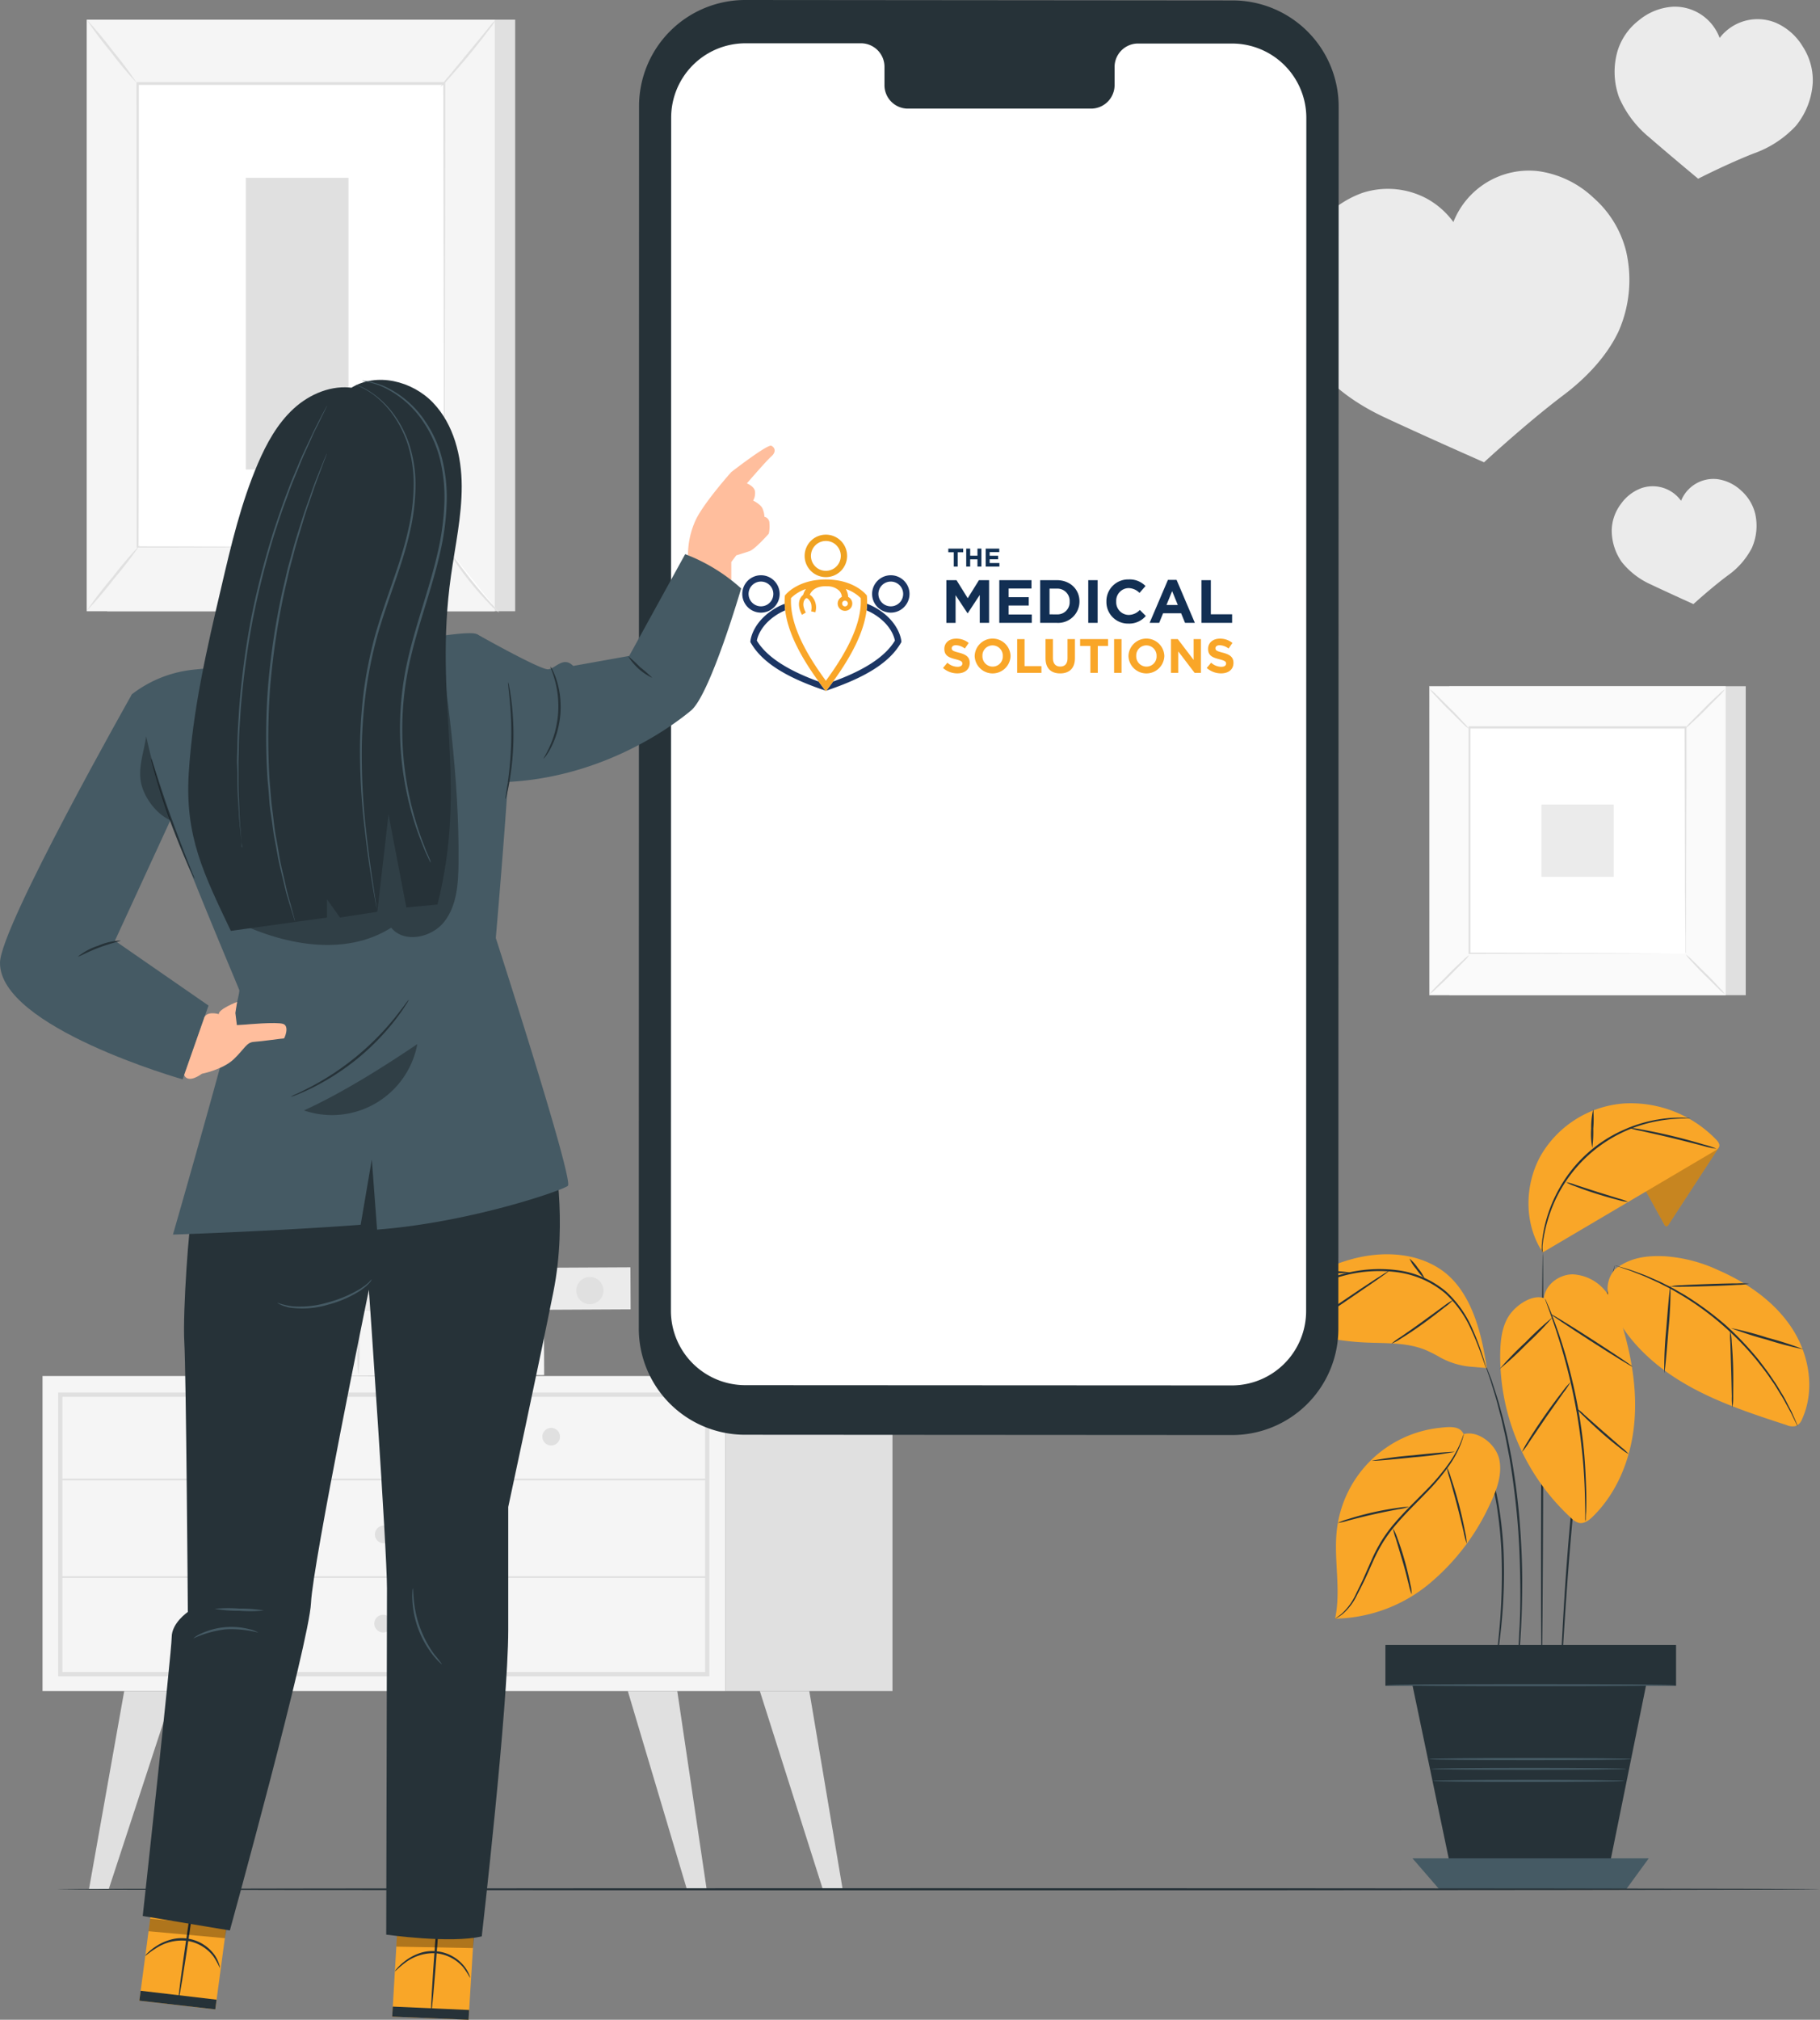 <svg xmlns="http://www.w3.org/2000/svg" width="485.021" height="538.117" viewBox="0 0 485.021 538.117">
  <rect x="0" y="0" width="485.021" height="538.117" fill="#808080" stroke="none"/>
  <g id="Online_wishes_list-pana" data-name="Online wishes list-pana" transform="translate(-25.789 -32.9)">
    <g id="freepik--background-complete--inject-311" transform="translate(37.12 34.682)">
      <path id="Path_4118" data-name="Path 4118" d="M423,94.933a27.941,27.941,0,0,0-8.727-14.3,26.684,26.684,0,0,0-14.795-7.078,21.637,21.637,0,0,0-22.512,13.572,21.682,21.682,0,0,0-7.1-6.248,21.951,21.951,0,0,0-17.161-1.514A26.752,26.752,0,0,0,339.73,89.392a27.873,27.873,0,0,0-5.53,15.815,33.908,33.908,0,0,0,6.4,20.313c4.487,5.99,11.284,10.5,18.081,13.673,11.441,5.339,26.46,11.946,26.46,11.946s11.015-10.218,21.076-17.834c5.978-4.487,11.643-10.353,14.817-17.161A33.965,33.965,0,0,0,423,94.933Z" transform="translate(-0.976 -29.752)" fill="#ebebeb"/>
      <path id="Path_4119" data-name="Path 4119" d="M463.438,54.624a16.432,16.432,0,0,0-2.636-9.467,15.7,15.7,0,0,0-7.235-6.393,12.72,12.72,0,0,0-14.941,4.049A12.742,12.742,0,0,0,426.12,34.5a15.7,15.7,0,0,0-8.973,3.578,16.387,16.387,0,0,0-5.687,8.065,19.977,19.977,0,0,0,.348,12.473,28.2,28.2,0,0,0,8.042,10.667c5.608,4.868,13.045,11.037,13.045,11.037s7.852-4.016,14.817-6.73a28.221,28.221,0,0,0,11.217-7.336A20,20,0,0,0,463.438,54.624Z" transform="translate(8.323 -34.489)" fill="#ebebeb"/>
      <path id="Path_4120" data-name="Path 4120" d="M448.2,156.014a12.058,12.058,0,0,0-3.7-6.192,11.587,11.587,0,0,0-6.349-3.1,9.3,9.3,0,0,0-9.725,5.765,9.3,9.3,0,0,0-10.432-3.421,11.587,11.587,0,0,0-5.608,4.274,12.047,12.047,0,0,0-2.434,6.73,14.581,14.581,0,0,0,2.692,8.76,20.7,20.7,0,0,0,7.728,5.945c4.913,2.333,11.351,5.227,11.351,5.227s4.767-4.352,9.119-7.594a20.628,20.628,0,0,0,6.438-7.336A14.581,14.581,0,0,0,448.2,156.014Z" transform="translate(8.24 -20.842)" fill="#ebebeb"/>
      <rect id="Rectangle_718" data-name="Rectangle 718" width="182.024" height="83.945" transform="translate(0 364.822)" fill="#f5f5f5"/>
      <path id="Path_4121" data-name="Path 4121" d="M214.373,439.248H40.84V363.67H214.373Zm-172.4-1.122H213.24V364.8H41.973Z" transform="translate(-36.667 5.56)" fill="#e0e0e0"/>
      <rect id="Rectangle_719" data-name="Rectangle 719" width="44.474" height="83.945" transform="translate(182.035 364.822)" fill="#e0e0e0"/>
      <path id="Path_4122" data-name="Path 4122" d="M41.36,384.58H213.715a.236.236,0,0,0,0-.46H41.36a.236.236,0,0,0,0,.46Z" transform="translate(-36.627 8.048)" fill="#e0e0e0"/>
      <path id="Path_4123" data-name="Path 4123" d="M118.768,386.819a188.621,188.621,0,0,0,.067-22.8.236.236,0,0,0-.471,0,186.352,186.352,0,0,0,.067,22.8.168.168,0,0,0,.336,0Z" transform="translate(-27.274 5.574)" fill="#e0e0e0"/>
      <path id="Path_4124" data-name="Path 4124" d="M160.569,374.416a2.344,2.344,0,1,1-.683-1.665A2.344,2.344,0,0,1,160.569,374.416Z" transform="translate(-22.671 6.581)" fill="#e0e0e0"/>
      <path id="Path_4125" data-name="Path 4125" d="M79.909,374.416a2.344,2.344,0,1,1-.683-1.665A2.344,2.344,0,0,1,79.909,374.416Z" transform="translate(-32.485 6.581)" fill="#e0e0e0"/>
      <path id="Path_4126" data-name="Path 4126" d="M120.8,397.614a2.355,2.355,0,1,1-2.355-2.344,2.356,2.356,0,0,1,2.355,2.344Z" transform="translate(-27.512 9.405)" fill="#e0e0e0"/>
      <path id="Path_4127" data-name="Path 4127" d="M57.547,434.58,48.17,487.287h5.272L70.727,434.58Z" transform="translate(-35.776 14.188)" fill="#e0e0e0"/>
      <path id="Path_4128" data-name="Path 4128" d="M189.36,434.58l7.829,52.8h-5.272l-15.737-52.8Z" transform="translate(-20.201 14.188)" fill="#e0e0e0"/>
      <path id="Path_4129" data-name="Path 4129" d="M220.73,434.58l8.884,52.8H224.33l-16.78-52.8Z" transform="translate(-16.385 14.188)" fill="#e0e0e0"/>
      <path id="Path_4130" data-name="Path 4130" d="M120.661,418.794a2.355,2.355,0,1,1-2.355-2.344,2.355,2.355,0,0,1,2.355,2.344Z" transform="translate(-27.529 11.982)" fill="#e0e0e0"/>
      <path id="Path_4131" data-name="Path 4131" d="M41.36,407.75H213.715a.236.236,0,0,0,0-.46H41.36a.236.236,0,0,0,0,.46Z" transform="translate(-36.627 10.867)" fill="#e0e0e0"/>
      <rect id="Rectangle_720" data-name="Rectangle 720" width="11.205" height="55.04" transform="matrix(0.005, 1, -1, 0.005, 127.025, 325.112)" fill="#e0e0e0"/>
      <rect id="Rectangle_721" data-name="Rectangle 721" width="17.408" height="61.344" transform="matrix(0.005, 1, -1, 0.005, 133.599, 347.167)" fill="#f5f5f5"/>
      <path id="Path_4132" data-name="Path 4132" d="M145.827,361.308a62.707,62.707,0,0,1-.3-8.7,62.564,62.564,0,0,1,.3-8.7,65.961,65.961,0,0,1,.292,8.7,66.112,66.112,0,0,1-.292,8.7Z" transform="translate(-23.936 3.155)" fill="#e0e0e0"/>
      <path id="Path_4133" data-name="Path 4133" d="M148.127,361.308a62.7,62.7,0,0,1-.3-8.7,62.566,62.566,0,0,1,.3-8.7,65.961,65.961,0,0,1,.292,8.7,66.1,66.1,0,0,1-.292,8.7Z" transform="translate(-23.656 3.155)" fill="#e0e0e0"/>
      <path id="Path_4134" data-name="Path 4134" d="M109.9,361.308a66.11,66.11,0,0,1-.292-8.7,65.962,65.962,0,0,1,.292-8.7,62.564,62.564,0,0,1,.3,8.7,62.7,62.7,0,0,1-.3,8.7Z" transform="translate(-28.306 3.155)" fill="#e0e0e0"/>
      <path id="Path_4135" data-name="Path 4135" d="M112.2,361.308a63.857,63.857,0,0,1-.292-8.7,63.725,63.725,0,0,1,.292-8.7,62.567,62.567,0,0,1,.3,8.7A62.7,62.7,0,0,1,112.2,361.308Z" transform="translate(-28.026 3.155)" fill="#e0e0e0"/>
      <path id="Path_4136" data-name="Path 4136" d="M117.17,351.943c0-.168,6.192-.3,13.83-.3s13.819.135,13.819.3-6.192.3-13.819.3S117.17,352.111,117.17,351.943Z" transform="translate(-27.381 4.097)" fill="#e0e0e0"/>
      <rect id="Rectangle_722" data-name="Rectangle 722" width="11.205" height="75.69" transform="matrix(0.005, 1, -1, 0.005, 156.67, 335.859)" fill="#ebebeb"/>
      <path id="Path_4137" data-name="Path 4137" d="M167.6,343.466a3.623,3.623,0,1,1,3.578-3.623,3.623,3.623,0,0,1-3.578,3.623Z" transform="translate(-21.692 2.221)" fill="#e0e0e0"/>
      <rect id="Rectangle_723" data-name="Rectangle 723" width="2.243" height="50.666" transform="translate(136.069 340.942) rotate(90)" fill="#e0e0e0"/>
      <rect id="Rectangle_724" data-name="Rectangle 724" width="108.745" height="157.616" transform="translate(17.218 3.456)" fill="#e0e0e0"/>
      <rect id="Rectangle_725" data-name="Rectangle 725" width="108.745" height="157.616" transform="translate(11.777 3.456)" fill="#f5f5f5"/>
      <rect id="Rectangle_726" data-name="Rectangle 726" width="81.724" height="123.473" transform="translate(25.282 20.527)" fill="#fff"/>
      <path id="Path_4138" data-name="Path 4138" d="M141.411,176.31v-9.085c0-5.911,0-14.582-.067-25.439,0-21.771-.079-52.595-.135-88.9l.269.269H59.765l.3-.292c0,46.572,0,89.52-.067,123.473l-.236-.236,59.448.123h16.533l-16.387.067-59.628.123H59.5v-.236c0-33.953,0-76.9-.056-123.473v-.3h82.285v.28c0,36.376-.1,67.3-.135,89.083,0,10.869,0,19.472-.067,25.372v8.457A2.36,2.36,0,0,1,141.411,176.31Z" transform="translate(-34.404 -32.31)" fill="#e0e0e0"/>
      <path id="Path_4139" data-name="Path 4139" d="M146.447,37.57a21.232,21.232,0,0,1-1.94,2.815c-1.267,1.682-3.062,3.982-5.1,6.472s-3.993,4.655-5.373,6.248a19.967,19.967,0,0,1-2.4,2.445,21.648,21.648,0,0,1,2.075-2.714l5.238-6.36c1.985-2.4,3.78-4.576,5.227-6.349a19.8,19.8,0,0,1,2.277-2.557Z" transform="translate(-25.622 -34.114)" fill="#e0e0e0"/>
      <path id="Path_4140" data-name="Path 4140" d="M132.89,162.51a101.128,101.128,0,0,0,14.256,17.834" transform="translate(-25.468 -18.914)" fill="#fff"/>
      <path id="Path_4141" data-name="Path 4141" d="M147.145,180.342a16.969,16.969,0,0,1-2.49-2.243,80.6,80.6,0,0,1-10.095-12.641,15.433,15.433,0,0,1-1.66-2.928,22.255,22.255,0,0,1,2.008,2.692c1.2,1.683,2.883,3.982,4.846,6.45s3.847,4.6,5.216,6.147A22.594,22.594,0,0,1,147.145,180.342Z" transform="translate(-25.467 -18.911)" fill="#e0e0e0"/>
      <path id="Path_4142" data-name="Path 4142" d="M47.6,179.906,61.845,162.33" transform="translate(-35.845 -18.935)" fill="#fff"/>
      <path id="Path_4143" data-name="Path 4143" d="M61.845,162.31a111.753,111.753,0,0,1-6.887,8.973,106.56,106.56,0,0,1-7.358,8.626,106.081,106.081,0,0,1,6.9-8.973,107.892,107.892,0,0,1,7.347-8.626Z" transform="translate(-35.845 -18.938)" fill="#e0e0e0"/>
      <path id="Path_4144" data-name="Path 4144" d="M47.62,37.57a100.172,100.172,0,0,1,6.909,8.267,100.1,100.1,0,0,1,6.45,8.626A100.173,100.173,0,0,1,54.07,46.2a97.327,97.327,0,0,1-6.45-8.626Z" transform="translate(-35.843 -34.114)" fill="#e0e0e0"/>
      <rect id="Rectangle_727" data-name="Rectangle 727" width="27.369" height="77.698" transform="translate(54.176 45.597)" fill="#e0e0e0"/>
      <rect id="Rectangle_728" data-name="Rectangle 728" width="78.965" height="82.319" transform="translate(374.939 181.038)" fill="#e0e0e0"/>
      <rect id="Rectangle_729" data-name="Rectangle 729" width="78.965" height="82.319" transform="translate(369.588 181.038)" fill="#fafafa"/>
      <path id="Path_4145" data-name="Path 4145" d="M445.565,278.234H366.6V195.87h78.965Zm-78.954-.056h78.954V195.915H366.656Z" transform="translate(2.966 -14.855)" fill="#e0e0e0"/>
      <rect id="Rectangle_730" data-name="Rectangle 730" width="57.732" height="60.177" transform="translate(380.211 192.108)" fill="#fff"/>
      <path id="Path_4146" data-name="Path 4146" d="M377.234,259.77a9.55,9.55,0,0,1-1.425,1.66c-.92.965-2.243,2.243-3.668,3.713s-2.793,2.7-3.78,3.612a9.12,9.12,0,0,1-1.671,1.391,10.331,10.331,0,0,1,1.424-1.649c.92-.976,2.243-2.243,3.679-3.724s2.793-2.714,3.78-3.623a8.353,8.353,0,0,1,1.66-1.38Z" transform="translate(2.977 -7.081)" fill="#e0e0e0"/>
      <path id="Path_4147" data-name="Path 4147" d="M427.56,259.64a9.547,9.547,0,0,1,1.66,1.424c.965.92,2.243,2.243,3.713,3.668s2.714,2.782,3.612,3.769a8.558,8.558,0,0,1,1.391,1.671,9.826,9.826,0,0,1-1.649-1.413c-.976-.931-2.243-2.243-3.724-3.679s-2.714-2.793-3.623-3.78A9.341,9.341,0,0,1,427.56,259.64Z" transform="translate(10.383 -7.096)" fill="#e0e0e0"/>
      <path id="Path_4148" data-name="Path 4148" d="M427.42,207.025a9.544,9.544,0,0,1,1.425-1.66c.92-.965,2.243-2.243,3.668-3.713s2.793-2.714,3.769-3.612a8.97,8.97,0,0,1,1.671-1.391,9.176,9.176,0,0,1-1.413,1.649c-.92.976-2.243,2.243-3.679,3.724s-2.793,2.714-3.78,3.623a9.342,9.342,0,0,1-1.66,1.38Z" transform="translate(10.366 -14.76)" fill="#e0e0e0"/>
      <path id="Path_4149" data-name="Path 4149" d="M377.125,207.142a9.548,9.548,0,0,1-1.66-1.425c-.976-.92-2.243-2.243-3.724-3.668s-2.7-2.793-3.612-3.769a9.141,9.141,0,0,1-1.38-1.671,9.175,9.175,0,0,1,1.649,1.413c.965.92,2.243,2.243,3.724,3.679s2.714,2.793,3.612,3.78A9.815,9.815,0,0,1,377.125,207.142Z" transform="translate(2.984 -14.765)" fill="#e0e0e0"/>
      <path id="Path_4150" data-name="Path 4150" d="M433.683,265.98a1.121,1.121,0,0,1,0-.292v-4.083c0-2.86,0-7-.056-12.271,0-10.544-.067-25.551-.112-43.532l.224.213H376.164l.258-.247v60.177l-.213-.213,41.681.112,11.71.056h.045l-11.654.056-41.827.112h-.224V205.41H434v.224c0,18.036-.09,33.1-.112,43.678,0,5.238,0,9.377-.067,12.215v4.016a1.975,1.975,0,0,1-.135.437Z" transform="translate(4.102 -13.694)" fill="#e0e0e0"/>
      <rect id="Rectangle_731" data-name="Rectangle 731" width="19.27" height="19.27" transform="translate(399.447 212.568)" fill="#ebebeb"/>
    </g>
    <g id="freepik--Plant--inject-311" transform="translate(361.848 326.84)">
      <rect id="Rectangle_732" data-name="Rectangle 732" width="77.193" height="10.611" transform="translate(33.285 144.474)" fill="#263238"/>
      <path id="Path_4151" data-name="Path 4151" d="M356.18,423.64h77.451v10.869H356.18Zm77.193.258H356.449V434.24h76.924Z" transform="translate(-323.03 -279.301)" fill="#263238"/>
      <path id="Path_4152" data-name="Path 4152" d="M425.569,430.07l-11.116,54.8H373.344L362.61,433.592Z" transform="translate(-322.247 -278.519)" fill="#263238"/>
      <path id="Path_4153" data-name="Path 4153" d="M425.569,474.31l-5.934,8.143h-49.97l-7.055-8.143Z" transform="translate(-322.247 -273.136)" fill="#455a64"/>
      <path id="Path_4154" data-name="Path 4154" d="M393.307,443.793c.157,0,.348-25.395.438-56.711s0-56.711-.112-56.711-.348,25.383-.437,56.711S393.161,443.793,393.307,443.793Z" transform="translate(-318.532 -290.649)" fill="#263238"/>
      <path id="Path_4155" data-name="Path 4155" d="M378,374.84a3.065,3.065,0,0,0,.213.594l.684,1.638.5,1.189c.157.437.337.92.516,1.436s.381,1.122.594,1.66.37,1.223.572,1.884a75.753,75.753,0,0,1,2.154,9.444,115.538,115.538,0,0,1,1.2,11.822,160.931,160.931,0,0,1-.606,21.581c-.258,2.759-.5,4.991-.684,6.528-.078.718-.146,1.3-.2,1.772a2.33,2.33,0,0,0,0,.617,2.722,2.722,0,0,0,.135-.606l.3-1.761c.247-1.525.55-3.746.852-6.506a142.035,142.035,0,0,0,.774-21.659,107.218,107.218,0,0,0-1.245-11.867,70.824,70.824,0,0,0-2.243-9.489c-.213-.651-.393-1.29-.606-1.884s-.437-1.122-.639-1.649l-.561-1.424c-.191-.437-.393-.819-.55-1.178-.325-.651-.583-1.178-.785-1.6a2.41,2.41,0,0,0-.381-.538Z" transform="translate(-320.375 -285.238)" fill="#263238"/>
      <path id="Path_4156" data-name="Path 4156" d="M379.72,356.53a6.22,6.22,0,0,0,.247.841l.808,2.356.583,1.7c.2.628.4,1.312.628,2.053.449,1.469.976,3.129,1.436,5.014l.774,2.939c.236,1.032.471,2.1.729,3.208.538,2.243.92,4.61,1.424,7.123.853,5.036,1.593,10.611,2.12,16.5s.7,11.508.774,16.623,0,9.725-.269,13.595c-.067,1.929-.191,3.679-.292,5.216s-.179,2.849-.28,3.937-.135,1.862-.191,2.479a4.691,4.691,0,0,0,0,.875,5.914,5.914,0,0,0,.135-.864c.078-.617.168-1.436.292-2.479s.258-2.389.381-3.926.28-3.286.37-5.216c.258-3.87.37-8.491.381-13.617s-.247-10.768-.74-16.679-1.279-11.486-2.165-16.533c-.5-2.512-.92-4.924-1.481-7.134-.258-1.122-.5-2.187-.751-3.219l-.808-2.928c-.494-1.884-1.043-3.544-1.525-5.014-.236-.729-.46-1.4-.662-2.041s-.449-1.178-.639-1.683l-.909-2.333A3.787,3.787,0,0,0,379.72,356.53Z" transform="translate(-320.166 -287.466)" fill="#263238"/>
      <path id="Path_4157" data-name="Path 4157" d="M397.657,447.916a2.1,2.1,0,0,0,0-.3,3.846,3.846,0,0,1,.079-.875c.056-.808.135-1.929.224-3.365.191-2.972.449-7.179.774-12.338.673-10.443,1.638-24.867,3.365-40.728.9-7.941,1.94-15.468,3.017-22.3.583-3.365,1.122-6.651,1.694-9.669s1.122-5.833,1.671-8.39,1.066-4.868,1.525-6.887.875-3.769,1.234-5.193.617-2.479.808-3.264c.078-.359.146-.639.191-.864a2.752,2.752,0,0,0,.056-.292,1.232,1.232,0,0,0-.112.28c-.056.224-.146.493-.247.841-.213.785-.516,1.873-.9,3.253s-.852,3.141-1.335,5.16-1.122,4.318-1.6,6.876-1.122,5.362-1.739,8.39-1.122,6.27-1.739,9.68c-1.122,6.831-2.176,14.368-3.073,22.31-1.761,15.883-2.67,30.285-3.23,40.773-.292,5.227-.482,9.456-.606,12.338-.056,1.424-.09,2.557-.123,3.365v.875a.9.9,0,0,0,.067.325Z" transform="translate(-317.992 -290.274)" fill="#263238"/>
      <path id="Path_4158" data-name="Path 4158" d="M395.116,341.939c.336-3.589,3.971-6.3,7.594-6.349a11.946,11.946,0,0,1,9.186,4.991,28.749,28.749,0,0,1,4.419,9.826c2.434,8.468,3.769,17.375,2.726,26.135s-4.588,17.375-10.88,23.555c-1.021,1.009-2.344,2.019-3.746,1.716a4.576,4.576,0,0,1-1.974-1.223,58.484,58.484,0,0,1-18.979-44.474c.1-3.365.538-6.8,2.378-9.568s6.147-5.72,9.276-4.61" transform="translate(-319.712 -290.014)" fill="#f9a628"/>
      <path id="Path_4159" data-name="Path 4159" d="M417.91,316.988l5.081,9.22c.123.213.28.46.527.471s.46-.224.606-.449l13.46-20.65-3.107-1.761Z" transform="translate(-315.519 -293.879)" fill="#f9a628"/>
      <g id="Group_678" data-name="Group 678" transform="translate(102.391 9.941)" opacity="0.2">
        <path id="Path_4160" data-name="Path 4160" d="M417.91,316.988l5.081,9.22c.123.213.28.46.527.471s.46-.224.606-.449l13.46-20.65-3.107-1.761Z" transform="translate(-417.91 -303.82)"/>
      </g>
      <path id="Path_4161" data-name="Path 4161" d="M393.994,334.678,439.882,307.6A2.165,2.165,0,0,0,441,306.48c.179-.673-.325-1.335-.819-1.84a31.653,31.653,0,0,0-24.531-9.635,28.042,28.042,0,0,0-22.164,13.8c-4.431,7.852-4.576,18.373.5,25.888" transform="translate(-318.894 -294.957)" fill="#f9a628"/>
      <path id="Path_4162" data-name="Path 4162" d="M432.885,298.537a2.153,2.153,0,0,0-.594-.078c-.393,0-.987-.09-1.739-.079a34.234,34.234,0,0,0-6.36.5,36.951,36.951,0,0,0-9.074,2.759,36.465,36.465,0,0,0-16.993,15.378,37.9,37.9,0,0,0-3.645,8.749,34.382,34.382,0,0,0-1.122,6.281c-.079.752,0,.942-.067,1.346a2.346,2.346,0,0,0,.348,1,8.353,8.353,0,0,1-.067-2.322,38.991,38.991,0,0,1,1.3-6.192,37.475,37.475,0,0,1,29.4-26.606,40.267,40.267,0,0,1,6.293-.673C432.055,298.56,432.885,298.582,432.885,298.537Z" transform="translate(-318.515 -294.541)" fill="#263238"/>
      <path id="Path_4163" data-name="Path 4163" d="M399.12,313.71a11.3,11.3,0,0,0,2.311,1.054c1.469.572,3.511,1.312,5.8,2.03s4.374,1.3,5.9,1.683a10.61,10.61,0,0,0,2.5.471,13.168,13.168,0,0,0-2.389-.853l-5.855-1.817-5.821-1.884a11.767,11.767,0,0,0-2.445-.684Z" transform="translate(-317.805 -292.676)" fill="#263238"/>
      <path id="Path_4164" data-name="Path 4164" d="M405.626,296.4a19.817,19.817,0,0,0-.55,5.115,19.214,19.214,0,0,0,.292,5.148,33.256,33.256,0,0,0,.258-5.126A31.1,31.1,0,0,0,405.626,296.4Z" transform="translate(-317.088 -294.782)" fill="#263238"/>
      <path id="Path_4165" data-name="Path 4165" d="M437.393,306.377a22.009,22.009,0,0,0-3.365-1.122c-2.086-.639-4.991-1.458-8.233-2.243s-6.192-1.38-8.334-1.761a22.176,22.176,0,0,0-3.511-.471,24.285,24.285,0,0,0,3.432.853c2.12.482,5.059,1.122,8.289,1.907s6.136,1.537,8.244,2.086a25.083,25.083,0,0,0,3.477.752Z" transform="translate(-316.001 -294.249)" fill="#263238"/>
      <path id="Path_4166" data-name="Path 4166" d="M411.069,334.659c3.937-2.995,8.121-3.578,13.067-3.365a39.852,39.852,0,0,1,14.3,3.7c7.739,3.365,15.008,8.379,19.64,15.445s6.225,16.432,2.77,24.138a3.466,3.466,0,0,1-1.57,1.907,3.725,3.725,0,0,1-2.591-.2c-8.805-2.871-17.666-5.765-25.8-10.263S415.432,355.275,411.08,347.1a16.175,16.175,0,0,1-2.075-6.281,7.773,7.773,0,0,1,2.019-6.136" transform="translate(-316.609 -290.541)" fill="#f9a628"/>
      <path id="Path_4167" data-name="Path 4167" d="M410.77,333.47a3.761,3.761,0,0,0,.628.247l1.84.639,1.335.449c.493.168,1.009.393,1.57.606,1.122.449,2.4.9,3.758,1.559l2.165.987c.752.348,1.492.763,2.243,1.122,1.593.785,3.208,1.783,4.924,2.8a77.879,77.879,0,0,1,19.416,17.083c1.223,1.57,2.423,3.051,3.365,4.487.494.729,1.009,1.413,1.447,2.12l1.312,2.142c.83,1.268,1.436,2.49,2.03,3.544.28.527.561,1.009.8,1.469l.617,1.267c.348.718.639,1.29.864,1.75a3.257,3.257,0,0,0,.336.594,4.117,4.117,0,0,0-.236-.639l-.774-1.795c-.179-.393-.37-.83-.572-1.29s-.494-.965-.763-1.5c-.572-1.066-1.122-2.311-1.963-3.589l-1.234-2.053c-.426-.707-.942-1.4-1.436-2.142-.965-1.5-2.165-2.995-3.365-4.6a82.54,82.54,0,0,0-8.973-9.444,83.66,83.66,0,0,0-10.521-7.751c-1.739-1.01-3.365-2-4.991-2.771-.8-.393-1.548-.808-2.311-1.122l-2.187-.965c-1.38-.639-2.681-1.066-3.814-1.492-.561-.2-1.122-.4-1.582-.561l-1.357-.4-1.873-.538a3.07,3.07,0,0,0-.7-.213Z" transform="translate(-316.388 -290.271)" fill="#263238"/>
      <path id="Path_4168" data-name="Path 4168" d="M438.26,348.35a90.593,90.593,0,0,0,9.6,3.1,93.849,93.849,0,0,0,9.747,2.569,90.606,90.606,0,0,0-9.6-3.1,91.324,91.324,0,0,0-9.747-2.569Z" transform="translate(-313.043 -288.461)" fill="#263238"/>
      <path id="Path_4169" data-name="Path 4169" d="M438.677,369.454a16.655,16.655,0,0,0,.213-2.995c0-1.851.056-4.408,0-7.223s-.236-5.373-.381-7.224a15.169,15.169,0,0,0-.381-2.972,16.7,16.7,0,0,0,0,2.995c.067,2.03.135,4.487.224,7.212s.123,5.182.179,7.212A16.414,16.414,0,0,0,438.677,369.454Z" transform="translate(-313.068 -288.377)" fill="#263238"/>
      <path id="Path_4170" data-name="Path 4170" d="M422.436,361.522c.146,0,.628-5.193,1.122-11.609a104.269,104.269,0,0,0,.527-11.643c-.157-.011-.628,5.193-1.122,11.609A104.391,104.391,0,0,0,422.436,361.522Z" transform="translate(-314.975 -289.688)" fill="#263238"/>
      <path id="Path_4171" data-name="Path 4171" d="M444.843,337.833a18.665,18.665,0,0,0-3.085-.09c-1.9,0-4.487.067-7.4.168s-5.507.213-7.4.325a17.021,17.021,0,0,0-3.062.292,16.285,16.285,0,0,0,3.073.1c1.9,0,4.487-.079,7.414-.168s5.507-.213,7.4-.325a16.284,16.284,0,0,0,3.062-.3Z" transform="translate(-314.792 -289.755)" fill="#263238"/>
      <path id="Path_4172" data-name="Path 4172" d="M404.9,400.605a2.242,2.242,0,0,0,.067-.617,15.286,15.286,0,0,1,.079-1.761c.067-1.537.09-3.758,0-6.506s-.236-6-.561-9.624-.875-7.571-1.615-11.7-1.671-8.02-2.613-11.531-1.94-6.64-2.86-9.231-1.716-4.677-2.322-6.091l-.7-1.626a2.244,2.244,0,0,0-.28-.55,3.366,3.366,0,0,0,.179.595c.157.426.359.987.595,1.66.55,1.436,1.29,3.533,2.154,6.135s1.806,5.732,2.737,9.231,1.806,7.392,2.569,11.5,1.267,8.065,1.649,11.665.583,6.853.684,9.579.146,4.958.146,6.494v1.761a2.406,2.406,0,0,0,.09.617Z" transform="translate(-318.416 -289.31)" fill="#263238"/>
      <path id="Path_4173" data-name="Path 4173" d="M401.57,367.39A13.122,13.122,0,0,0,403.4,369.4c1.189,1.189,2.883,2.782,4.8,4.487s3.724,3.152,5.047,4.173a12.961,12.961,0,0,0,2.243,1.548,14.7,14.7,0,0,0-1.985-1.851l-4.935-4.285-4.89-4.33A14.144,14.144,0,0,0,401.57,367.39Z" transform="translate(-317.507 -286.145)" fill="#263238"/>
      <path id="Path_4174" data-name="Path 4174" d="M388.62,379.841a20.816,20.816,0,0,0,1.952-2.692l4.487-6.618,4.632-6.562a21.086,21.086,0,0,0,1.851-2.759,18.709,18.709,0,0,0-2.165,2.535c-1.267,1.615-2.972,3.892-4.767,6.472s-3.365,4.958-4.408,6.73a19.393,19.393,0,0,0-1.581,2.894Z" transform="translate(-319.083 -286.896)" fill="#263238"/>
      <path id="Path_4175" data-name="Path 4175" d="M395.41,345c-.09.123,4.733,3.365,10.768,7.246s10.992,6.921,11.082,6.8-4.745-3.365-10.779-7.257S395.489,344.888,395.41,345Z" transform="translate(-318.257 -288.869)" fill="#263238"/>
      <path id="Path_4176" data-name="Path 4176" d="M383.28,359.615a92.709,92.709,0,0,0,7.291-6.73,90.873,90.873,0,0,0,6.921-7.145,90.859,90.859,0,0,0-7.3,6.73A85.936,85.936,0,0,0,383.28,359.615Z" transform="translate(-319.733 -288.779)" fill="#263238"/>
      <path id="Path_4177" data-name="Path 4177" d="M386.752,361.138l-4.15-.348a20.505,20.505,0,0,1-8.356-2.557,35.29,35.29,0,0,0-3.9-1.963c-5.126-2.053-10.835-1.682-16.343-1.963a67.637,67.637,0,0,1-26.011-6.651,2.624,2.624,0,0,1-1.122-1.021c-.852-1.559.729-2.939,2.1-3.769,6.977-4.307,14.077-8.659,22-10.79s16.892-1.772,23.645,2.871c7.93,5.451,10.813,16.657,12.159,26.191" transform="translate(-326.625 -290.593)" fill="#f9a628"/>
      <path id="Path_4178" data-name="Path 4178" d="M326.75,345.692a3.263,3.263,0,0,0,.707-.325l1.963-1.032c1.694-.886,4.15-2.243,7.246-3.7a66.752,66.752,0,0,1,11.217-4.318,37.015,37.015,0,0,1,14.582-1.189,24.924,24.924,0,0,1,13.258,5.7,29.533,29.533,0,0,1,6.909,9.7,80.322,80.322,0,0,1,3.006,7.549c.3.875.55,1.57.74,2.1a6.038,6.038,0,0,0,.28.718,3.542,3.542,0,0,0-.179-.752c-.157-.538-.37-1.245-.639-2.131a69.567,69.567,0,0,0-2.86-7.65,29.387,29.387,0,0,0-6.921-9.915,25.159,25.159,0,0,0-13.527-5.855,37.128,37.128,0,0,0-14.75,1.234,65.18,65.18,0,0,0-11.217,4.487c-3.085,1.537-5.519,2.916-7.19,3.87l-1.907,1.122a5.061,5.061,0,0,0-.718.393Z" transform="translate(-326.61 -290.167)" fill="#263238"/>
      <path id="Path_4179" data-name="Path 4179" d="M335.62,350.979c.078.123,5.5-3.365,12.092-7.852s11.89-8.11,11.8-8.267-5.507,3.365-12.1,7.852S335.53,350.844,335.62,350.979Z" transform="translate(-325.531 -290.103)" fill="#263238"/>
      <path id="Path_4180" data-name="Path 4180" d="M340.77,334.61a21.311,21.311,0,0,0,7.964.662,25.8,25.8,0,0,0-3.971-.415A28.247,28.247,0,0,0,340.77,334.61Z" transform="translate(-324.905 -290.133)" fill="#263238"/>
      <path id="Path_4181" data-name="Path 4181" d="M361.91,331.85a10.713,10.713,0,0,0,1.783,2.782,12.338,12.338,0,0,0,2.243,2.557,10.514,10.514,0,0,0-1.772-2.782A11.9,11.9,0,0,0,361.91,331.85Z" transform="translate(-322.333 -290.469)" fill="#263238"/>
      <path id="Path_4182" data-name="Path 4182" d="M357.59,353.334a14.042,14.042,0,0,0,2.6-1.413c1.559-.953,3.679-2.344,5.934-3.982s4.262-3.2,5.687-4.33a15.171,15.171,0,0,0,2.243-1.929,16.107,16.107,0,0,0-2.49,1.615c-1.615,1.189-3.589,2.613-5.765,4.2s-4.33,3.073-5.833,4.105a17.544,17.544,0,0,0-2.378,1.739Z" transform="translate(-322.858 -289.273)" fill="#263238"/>
      <path id="Path_4183" data-name="Path 4183" d="M378.509,373.744c3.948-1.054,8.659,2.793,9.478,6.8s-.7,8.1-2.456,11.789A60.132,60.132,0,0,1,369.2,413.709a40.379,40.379,0,0,1-24.979,9.2c1.671-7.762-.449-15.86.482-23.746a30.913,30.913,0,0,1,27.313-27.088c2.524-.269,5.44-.662,6.45,1.671" transform="translate(-324.485 -285.6)" fill="#f9a628"/>
      <path id="Path_4184" data-name="Path 4184" d="M344.22,422.7a3.515,3.515,0,0,0,.561-.258,11,11,0,0,0,1.481-1,15.455,15.455,0,0,0,3.892-5.216c.639-1.223,1.335-2.557,2.03-4.027s1.38-3.04,2.12-4.689a43.935,43.935,0,0,1,2.613-5.025,38.954,38.954,0,0,1,3.589-4.89c2.714-3.174,5.608-5.922,8.132-8.558a55.8,55.8,0,0,0,6.192-7.425,28.046,28.046,0,0,0,3.029-5.777c.247-.729.437-1.3.527-1.694a3.055,3.055,0,0,0,.123-.606c-.056,0-.28.8-.852,2.243a29.939,29.939,0,0,1-3.152,5.608,57.582,57.582,0,0,1-6.236,7.3c-2.524,2.6-5.44,5.339-8.177,8.547a38.181,38.181,0,0,0-3.634,4.969,43,43,0,0,0-2.613,5.092l-2.075,4.711c-.662,1.469-1.346,2.8-1.952,4.038a16.029,16.029,0,0,1-3.7,5.227C344.96,422.288,344.186,422.646,344.22,422.7Z" transform="translate(-324.485 -285.396)" fill="#263238"/>
      <path id="Path_4185" data-name="Path 4185" d="M362.971,413.525a11.711,11.711,0,0,0-.359-2.658c-.314-1.626-.819-3.859-1.5-6.293s-1.424-4.61-2.008-6.158a12.012,12.012,0,0,0-1.122-2.456,14.021,14.021,0,0,0,.707,2.58c.494,1.582,1.122,3.758,1.851,6.18s1.245,4.632,1.649,6.225a14.3,14.3,0,0,0,.785,2.58Z" transform="translate(-322.811 -282.669)" fill="#263238"/>
      <path id="Path_4186" data-name="Path 4186" d="M344.88,395.1a15.4,15.4,0,0,0,2.793-.639c1.694-.437,4.049-1.054,6.663-1.638s5-1.054,6.73-1.38a16.092,16.092,0,0,0,2.793-.617,14.579,14.579,0,0,0-2.849.236c-1.75.236-4.161.628-6.8,1.223s-4.969,1.267-6.651,1.806a13.9,13.9,0,0,0-2.681,1.01Z" transform="translate(-324.404 -283.293)" fill="#263238"/>
      <path id="Path_4187" data-name="Path 4187" d="M376.078,401.8a15.3,15.3,0,0,0-.426-3.085c-.348-1.884-.9-4.487-1.638-7.313s-1.525-5.362-2.142-7.179a16,16,0,0,0-1.122-2.894,18.036,18.036,0,0,0,.763,3.006c.516,1.851,1.245,4.386,1.985,7.212s1.346,5.384,1.783,7.246a19.857,19.857,0,0,0,.8,3.006Z" transform="translate(-321.257 -284.449)" fill="#263238"/>
      <path id="Path_4188" data-name="Path 4188" d="M353,380.106c0,.146,4.947-.247,11.015-.9a108.48,108.48,0,0,0,10.959-1.436c0-.146-4.958.247-11.026.9A107.908,107.908,0,0,0,353,380.106Z" transform="translate(-323.417 -284.885)" fill="#263238"/>
      <path id="Path_4189" data-name="Path 4189" d="M356.19,433.2c0,.157,17.33.28,38.72.28s38.72-.123,38.72-.28-17.33-.269-38.72-.269S356.19,433.009,356.19,433.2Z" transform="translate(-323.028 -278.171)" fill="#455a64"/>
      <path id="Path_4190" data-name="Path 4190" d="M366.94,453.089c0,.157,11.688.28,26.09.28s26.09-.123,26.09-.28-11.677-.269-26.09-.269S366.94,452.943,366.94,453.089Z" transform="translate(-321.721 -275.751)" fill="#455a64"/>
      <path id="Path_4191" data-name="Path 4191" d="M367.35,455.94c0,.146,11.475.269,25.63.269s25.63-.123,25.63-.269-11.475-.28-25.63-.28S367.35,455.783,367.35,455.94Z" transform="translate(-321.671 -275.405)" fill="#455a64"/>
      <path id="Path_4192" data-name="Path 4192" d="M366.53,450.75c0,.157,12.092.28,26.987.28s26.987-.123,26.987-.28-12.08-.28-26.987-.28S366.53,450.593,366.53,450.75Z" transform="translate(-321.77 -276.037)" fill="#455a64"/>
    </g>
    <g id="freepik--Device--inject-311" transform="translate(196.026 32.9)">
      <path id="Path_4193" data-name="Path 4193" d="M336.922,415.23l-129.855-.078a28.288,28.288,0,0,1-28.277-28.3l.067-325.664A28.288,28.288,0,0,1,207.123,32.9l129.9.112A28.288,28.288,0,0,1,365.3,61.278l-.079,325.664A28.288,28.288,0,0,1,336.922,415.23Z" transform="translate(-178.79 -32.9)" fill="#263238"/>
      <path id="Path_4194" data-name="Path 4194" d="M335.949,43.247H310.768a6.259,6.259,0,0,0-6.113,6.393v4.554a6.27,6.27,0,0,1-6.124,6.393H249.446a6.248,6.248,0,0,1-6.113-6.393v-4.61a6.27,6.27,0,0,0-6.124-6.4H206.318a19.809,19.809,0,0,0-19.831,19.809l-.067,317.868a19.82,19.82,0,0,0,19.809,19.831l129.642.067A19.82,19.82,0,0,0,355.7,380.947l.056-317.868a19.809,19.809,0,0,0-19.809-19.831Z" transform="translate(-177.862 -31.649)" fill="#fff"/>
      <path id="Path_4232" data-name="Path 4232" d="M318.762,138.786h0a5.811,5.811,0,0,1,0-.841,4.486,4.486,0,0,1,.067-.875,3.119,3.119,0,0,1,0,.875,7.029,7.029,0,0,1-.056.841h-.011Z" transform="translate(-161.762 -20.226)" fill="#fff"/>
      <path id="Path_4233" data-name="Path 4233" d="M319.749,137.911a4.622,4.622,0,0,1-.875,0,3.084,3.084,0,0,1-.864-.079,4.484,4.484,0,0,1,.864,0,3.286,3.286,0,0,1,.875.079Z" transform="translate(-161.852 -20.136)" fill="#fff"/>
      <path id="Path_4252" data-name="Path 4252" d="M318.762,201.416h0a5.81,5.81,0,0,1,0-.841,4.486,4.486,0,0,1,.067-.875,3.119,3.119,0,0,1,0,.875,7.029,7.029,0,0,1-.056.841h-.011Z" transform="translate(-161.762 -12.606)" fill="#fff"/>
      <path id="Path_4253" data-name="Path 4253" d="M319.749,200.54a4.624,4.624,0,0,1-.875,0,4.15,4.15,0,0,1-.864-.067,3.253,3.253,0,0,1,.864,0A3.959,3.959,0,0,1,319.749,200.54Z" transform="translate(-161.852 -12.516)" fill="#fff"/>
      <path id="Path_4272" data-name="Path 4272" d="M318.762,263.276h0a5.926,5.926,0,0,1,0-.841,4.493,4.493,0,0,1,.067-.875,3.117,3.117,0,0,1,0,.875,7.023,7.023,0,0,1-.056.841h-.011Z" transform="translate(-161.762 -5.08)" fill="#fff"/>
      <path id="Path_4273" data-name="Path 4273" d="M319.749,262.393a3.366,3.366,0,0,1-.875,0,3.7,3.7,0,0,1-.864-.079,8.481,8.481,0,0,1,1.739,0Z" transform="translate(-161.852 -4.994)" fill="#fff"/>
      <path id="Path_4292" data-name="Path 4292" d="M318.762,325.525h0a5.811,5.811,0,0,1,0-.841,4.263,4.263,0,0,1,.067-.864,3.119,3.119,0,0,1,0,.875,6.99,6.99,0,0,1-.056.83h-.011Z" transform="translate(-161.762 2.495)" fill="#fff"/>
      <path id="Path_4323" data-name="Path 4323" d="M247.628,230.59a1.9,1.9,0,0,1-.123.572,7.48,7.48,0,0,1-.606,1.481,9.2,9.2,0,0,1-3.713,3.7,9.041,9.041,0,0,1-5.137.953,7.852,7.852,0,0,1-1.57-.325,1.761,1.761,0,0,1-.538-.236,10.594,10.594,0,0,0,2.12.348,9.49,9.49,0,0,0,4.98-1.021,9.332,9.332,0,0,0,3.657-3.533C247.37,231.386,247.572,230.579,247.628,230.59Z" transform="translate(-171.837 -8.848)" fill="#fff"/>
      <path id="Path_4324" data-name="Path 4324" d="M250.264,232.58a2.131,2.131,0,0,1-.269.639,9.623,9.623,0,0,1-1.032,1.593,11.519,11.519,0,0,1-11.217,4.217,10.779,10.779,0,0,1-1.828-.5,2.333,2.333,0,0,1-.628-.3,25.4,25.4,0,0,0,2.49.594,11.879,11.879,0,0,0,10.992-4.139,20.269,20.269,0,0,0,1.492-2.1Z" transform="translate(-171.916 -8.606)" fill="#fff"/>
      <path id="Path_4326" data-name="Path 4326" d="M232.451,242.56a2.68,2.68,0,0,1-.684.247c-.449.135-1.122.336-1.884.606a52.989,52.989,0,0,0-6.057,2.445,54.758,54.758,0,0,0-5.7,3.2c-.7.449-1.267.83-1.649,1.122a3.724,3.724,0,0,1-.628.381,3.367,3.367,0,0,1,.55-.482c.37-.3.92-.707,1.6-1.178a41.212,41.212,0,0,1,5.687-3.3,42.734,42.734,0,0,1,6.124-2.378c.808-.236,1.458-.415,1.918-.5A2.859,2.859,0,0,1,232.451,242.56Z" transform="translate(-174.281 -7.392)" fill="#fff"/>
      <path id="Path_4328" data-name="Path 4328" d="M211.13,255.616a15.12,15.12,0,0,1-1.638-3.544,14.829,14.829,0,0,1-.942-3.791c.09,0,.527,1.671,1.234,3.69S211.22,255.582,211.13,255.616Z" transform="translate(-175.169 -6.696)" fill="#fff"/>
      <path id="Path_4329" data-name="Path 4329" d="M224.008,265.288a16.038,16.038,0,0,1-3.455-1.615,14.818,14.818,0,0,1-3.163-2.142c0-.067,1.492.841,3.365,1.873A28.276,28.276,0,0,1,224.008,265.288Z" transform="translate(-174.094 -5.084)" fill="#fff"/>
    </g>
    <g id="freepik--Character--inject-311" transform="translate(25.789 134.101)">
      <path id="Path_4345" data-name="Path 4345" d="M103.209,448.569l-5.014,37.4L77.96,483.655l4.958-37.475Z" transform="translate(-40.821 -51.82)" fill="#f9a628"/>
      <path id="Path_4346" data-name="Path 4346" d="M87.252,483.329c-.168,0,.9-8.211,2.389-18.294s2.815-18.227,2.984-18.2-.9,8.211-2.378,18.294S87.42,483.363,87.252,483.329Z" transform="translate(-39.692 -51.741)" fill="#263238"/>
      <path id="Path_4347" data-name="Path 4347" d="M98.531,479.608,78.308,477.23l-.348,2.647,20.235,2.311Z" transform="translate(-40.821 -48.042)" fill="#263238"/>
      <path id="Path_4348" data-name="Path 4348" d="M79.37,469.419a2.982,2.982,0,0,1,.628-.74,14.081,14.081,0,0,1,2.064-1.671,13.729,13.729,0,0,1,3.623-1.739,10.835,10.835,0,0,1,12.237,4.072,9.254,9.254,0,0,1,1.122,2.389,2.58,2.58,0,0,1,.2.965,22.067,22.067,0,0,0-1.727-3.107,10.857,10.857,0,0,0-7.123-4.15,12.529,12.529,0,0,0-8.076,1.929C80.424,468.51,79.449,469.519,79.37,469.419Z" transform="translate(-40.649 -49.563)" fill="#263238"/>
      <g id="Group_683" data-name="Group 683" transform="translate(39.585 409.996)" opacity="0.3">
        <path id="Path_4349" data-name="Path 4349" d="M101.07,461.993l-.594,3.309L80.14,463.451l.437-3.331Z" transform="translate(-80.14 -460.12)"/>
      </g>
      <path id="Path_4350" data-name="Path 4350" d="M160.688,450.64l-2.311,37.665-20.347-.841,2.232-37.744Z" transform="translate(-33.512 -51.389)" fill="#f9a628"/>
      <path id="Path_4351" data-name="Path 4351" d="M147.294,486.472c-.179,0,.292-8.267,1.043-18.418s1.5-18.4,1.671-18.384-.3,8.267-1.054,18.429S147.462,486.483,147.294,486.472Z" transform="translate(-32.39 -51.396)" fill="#263238"/>
      <path id="Path_4352" data-name="Path 4352" d="M158.534,481.9l-20.347-.909-.157,2.67,20.347.841Z" transform="translate(-33.512 -47.585)" fill="#263238"/>
      <path id="Path_4353" data-name="Path 4353" d="M138.67,473.2a4.176,4.176,0,0,1,.572-.785,13.939,13.939,0,0,1,1.94-1.817,13.549,13.549,0,0,1,3.421-1.985,10.566,10.566,0,0,1,4.8-.785,10.768,10.768,0,0,1,7.706,3.96,9.287,9.287,0,0,1,1.335,2.243,2.815,2.815,0,0,1,.269.942,21.106,21.106,0,0,0-1.94-2.961,10.88,10.88,0,0,0-7.414-3.634,12.45,12.45,0,0,0-7.919,2.513C139.646,472.22,138.749,473.274,138.67,473.2Z" transform="translate(-33.434 -49.19)" fill="#263238"/>
      <g id="Group_684" data-name="Group 684" transform="translate(105.617 414.079)" opacity="0.3">
        <path id="Path_4354" data-name="Path 4354" d="M159.783,464.153l-.359,3.343-20.414-.381.2-3.354Z" transform="translate(-139.01 -463.76)"/>
      </g>
      <path id="Path_4355" data-name="Path 4355" d="M91.794,296.694c-.583,0-2.434,24.845-1.952,33.044s.942,71.854.942,71.854-4.307,2.894-4.307,6.73-7.717,74.265-7.717,74.265l23.218,3.859s21.143-76.677,21.626-87.277,15.423-83.429,15.423-83.429,4.823,68.96,4.823,79.571-.2,92.246-.2,92.246,17.2,2.434,25.462.46c0,0,7.055-61.366,7.055-81.624V373.618s8.2-38.137,12.047-57.384,0-37.677,0-37.677l-69.431-9.1Z" transform="translate(-40.723 -73.321)" fill="#263238"/>
      <path id="Path_4356" data-name="Path 4356" d="M108.146,392.336a29,29,0,0,0-8.839-.875,29.163,29.163,0,0,0-8.547,2.423A7.853,7.853,0,0,1,93,392.515a19.192,19.192,0,0,1,12.619-1.122A8.11,8.11,0,0,1,108.146,392.336Z" transform="translate(-39.263 -58.557)" fill="#455a64"/>
      <path id="Path_4357" data-name="Path 4357" d="M108.962,386.978a36.392,36.392,0,0,1-6.562.067,36.389,36.389,0,0,1-6.551-.516,37.655,37.655,0,0,1,6.562-.067A37.646,37.646,0,0,1,108.962,386.978Z" transform="translate(-38.644 -59.099)" fill="#455a64"/>
      <path id="Path_4358" data-name="Path 4358" d="M150.753,401.943a5.846,5.846,0,0,1-.684-.572,19.064,19.064,0,0,1-1.626-1.772,25.8,25.8,0,0,1-5.608-14.683,18.133,18.133,0,0,1,0-2.412,3.027,3.027,0,0,1,.123-.875c.1,0,.067,1.256.269,3.264a29.163,29.163,0,0,0,5.519,14.447A26.988,26.988,0,0,1,150.753,401.943Z" transform="translate(-32.933 -59.674)" fill="#455a64"/>
      <path id="Path_4359" data-name="Path 4359" d="M135.926,308.24a3.724,3.724,0,0,1-.594.92l-.9.9c-.393.314-.841.673-1.346,1.043a29.8,29.8,0,0,1-8.906,3.915,23.689,23.689,0,0,1-9.691.808,3.756,3.756,0,0,1-.886-.146l-.774-.224a5.094,5.094,0,0,1-1.189-.449,3.8,3.8,0,0,1-.942-.539,21.461,21.461,0,0,0,3.847.953,25.5,25.5,0,0,0,9.478-.965,33.357,33.357,0,0,0,8.839-3.7c.5-.336.965-.662,1.357-.942l.953-.808A4.039,4.039,0,0,1,135.926,308.24Z" transform="translate(-36.837 -68.602)" fill="#455a64"/>
      <path id="Path_4360" data-name="Path 4360" d="M208.31,139.393a22.332,22.332,0,0,1,2.165-9.6c2.344-4.677,9.355-12.518,9.355-12.518s9.68-7.515,10.689-7.022,1.335,1.671,0,2.838S224,120.28,224,120.28s2.176.83,2.176,2.333a3.948,3.948,0,0,1-.5,2.243s2.008.976,2.5,2.142a6.068,6.068,0,0,1,.5,2.176,1.7,1.7,0,0,1,1.335,1.66,8.973,8.973,0,0,1-.168,2.838s-3.668,4.184-5.171,4.677-3.511,1.122-3.511,1.122l-1.312,1.75v4.823Z" transform="translate(-24.962 -92.693)" fill="#ffbe9d"/>
      <path id="Path_4361" data-name="Path 4361" d="M80,169.28S45.018,231.061,44.85,240.752c-.258,17.229,48.669,31.126,48.669,31.126l6.9-19.663L75.472,234.942,93.62,195.549Z" transform="translate(-44.849 -85.509)" fill="#455a64"/>
      <path id="Path_4362" data-name="Path 4362" d="M76.205,171.045a32.113,32.113,0,0,1,15.7-6.472c9.534-1.122,26.561-1.447,26.561-1.447s46.2-10.095,49.656-8.087,8.087,14.436,8.973,20.19-3.915,60.749-3.915,60.749,20.661,63.935,19.225,66c-.707.976-25.664,9.759-50.867,11.7l-1.4-18.7-2.972,17.408C113.736,314.135,87.142,315,87.142,315s18.249-63.4,17.677-65.135S73.749,177.225,76.205,171.045Z" transform="translate(-41.051 -87.274)" fill="#455a64"/>
      <path id="Path_4363" data-name="Path 4363" d="M158.16,157.312s16.982,9.59,18.99,9.366,4-3.567,6.674-.9l14.918-2.67L213.66,136a47.749,47.749,0,0,1,14.918,9.13s-8.244,28.266-13.359,32.528-24.789,18.911-52.258,19.136L159.6,174.26Z" transform="translate(-31.063 -89.558)" fill="#455a64"/>
      <path id="Path_4364" data-name="Path 4364" d="M174,187.248c-.09-.056.729-1.245,1.683-3.365a26.692,26.692,0,0,0,1.357-3.8,29.161,29.161,0,0,0,.83-4.868,28.481,28.481,0,0,0-.1-4.935,25.968,25.968,0,0,0-.774-3.971c-.617-2.243-1.256-3.522-1.122-3.567a3.8,3.8,0,0,1,.516.875,17.2,17.2,0,0,1,1.043,2.569,24.253,24.253,0,0,1,.909,4.027,26.468,26.468,0,0,1,.146,5.047,27.03,27.03,0,0,1-.9,4.969,23.2,23.2,0,0,1-1.5,3.836,16.294,16.294,0,0,1-1.413,2.378A9,9,0,0,1,174,187.248Z" transform="translate(-29.137 -86.305)" fill="#263238"/>
      <path id="Path_4365" data-name="Path 4365" d="M200.53,166.008a15.008,15.008,0,0,1-6.45-5.788,37.476,37.476,0,0,1,3.186,2.928A37.762,37.762,0,0,1,200.53,166.008Z" transform="translate(-26.693 -86.611)" fill="#263238"/>
      <path id="Path_4366" data-name="Path 4366" d="M88.61,261.811s.7,2.524,4.722-.314c0,0,5.608-1.122,8.5-3.892s3.365-4.487,5.384-4.61,7.852-.965,7.975-.909,1.593-3.309-.236-3.881-9.938.179-9.938.179l-2.367.146-.4-3.242.46-2.939s-4.958,1.9-4.879,3.253c0,0-3.522-1.032-3.993,1.312Z" transform="translate(-39.525 -76.619)" fill="#ffbe9d"/>
      <path id="Path_4367" data-name="Path 4367" d="M92.337,216.628a6.1,6.1,0,0,1-.639-1.189c-.37-.774-.9-1.918-1.514-3.365-1.234-2.838-2.849-6.809-4.487-11.217s-2.883-8.547-3.735-11.519c-.426-1.492-.752-2.7-.953-3.544a5.608,5.608,0,0,1-.258-1.324,6.932,6.932,0,0,1,.482,1.256l1.122,3.488c.942,2.939,2.243,7,3.881,11.441s3.141,8.424,4.274,11.3l1.346,3.365A5.261,5.261,0,0,1,92.337,216.628Z" transform="translate(-40.481 -83.661)" fill="#263238"/>
      <path id="Path_4368" data-name="Path 4368" d="M145.416,241.8a8.436,8.436,0,0,1-.819,1.413c-.55.9-1.413,2.142-2.546,3.645A64.823,64.823,0,0,1,131.867,257.4a65.863,65.863,0,0,1-12.338,7.975c-1.694.819-3.085,1.436-4.072,1.806a9.829,9.829,0,0,1-1.537.527,9.115,9.115,0,0,1,1.447-.74c.953-.426,2.322-1.122,3.971-1.963A71.787,71.787,0,0,0,141.692,246.6c1.122-1.458,2.086-2.658,2.692-3.511A9.193,9.193,0,0,1,145.416,241.8Z" transform="translate(-36.446 -76.686)" fill="#263238"/>
      <path id="Path_4369" data-name="Path 4369" d="M74.754,227.78c0,.168-2.647.7-5.765,1.873s-5.474,2.535-5.608,2.389a16.387,16.387,0,0,1,5.406-2.894,16.443,16.443,0,0,1,5.967-1.368Z" transform="translate(-42.595 -78.392)" fill="#263238"/>
      <g id="Group_685" data-name="Group 685" transform="translate(37.347 94.965)" opacity="0.3">
        <path id="Path_4370" data-name="Path 4370" d="M86.305,201.66c-3.791-1.559-7.179-6.135-7.953-10.162s.83-8.177,1.4-12.237a177.124,177.124,0,0,0,6.551,22.433" transform="translate(-78.145 -179.26)"/>
      </g>
      <g id="Group_686" data-name="Group 686" transform="translate(80.996 176.97)" opacity="0.3">
        <path id="Path_4371" data-name="Path 4371" d="M117.06,270.047a23.129,23.129,0,0,0,30.218-17.677C138.046,258.6,127.2,265.415,117.06,270.047Z" transform="translate(-117.06 -252.37)"/>
      </g>
      <path id="Path_4372" data-name="Path 4372" d="M165.649,166.43a4.958,4.958,0,0,1,.3,1.2c.168.785.348,1.918.538,3.365a74.288,74.288,0,0,1-.516,22.142c-.247,1.4-.482,2.524-.684,3.3a4.555,4.555,0,0,1-.359,1.122c-.09,0,.247-1.739.639-4.487a92.819,92.819,0,0,0,.5-22.029C165.807,168.191,165.56,166.452,165.649,166.43Z" transform="translate(-30.241 -85.856)" fill="#263238"/>
      <g id="Group_687" data-name="Group 687" transform="translate(62.096 60.956)" opacity="0.3">
        <path id="Path_4373" data-name="Path 4373" d="M154.05,148.94l-53.84,83c13.146,6.6,29.724,9.882,42.152,2.008,3.444,4.24,10.824,2.7,14.178-1.626s3.724-10.185,3.769-15.7C160.544,193.964,157.269,171.441,154.05,148.94Z" transform="translate(-100.21 -148.94)"/>
      </g>
      <path id="Path_4374" data-name="Path 4374" d="M133.685,96.777c-5.788-.942-11.755,1.559-16.062,5.53s-7.2,9.254-9.512,14.649c-4.487,10.5-7.123,21.693-9.714,32.82-3.859,16.4-7.672,32.887-8.693,49.7s4,26.729,11.217,41.928l25.63-3.556v-4.857l3.466,4.857,9.949-1.537s2.984-26.023,2.984-25.944,4.745,24.789,4.745,24.789l8.3-.774c8.244-32.7-1.122-54.221,3.6-87.613,1.122-7.941,2.883-15.849,2.86-23.869s-2.109-16.41-7.639-22.209-15.075-8.188-21.872-3.926" transform="translate(-39.408 -94.595)" fill="#263238"/>
      <path id="Path_4375" data-name="Path 4375" d="M135.128,236.175a1.457,1.457,0,0,1-.09-.37,8.125,8.125,0,0,0-.213-1.122l-.763-4.274c-.628-3.713-1.5-9.1-2.243-15.782a173.249,173.249,0,0,1-1.3-23.634,134.047,134.047,0,0,1,1.043-13.954,115.945,115.945,0,0,1,3.029-14.716c2.827-9.9,6.786-18.922,8.7-27.6a55.029,55.029,0,0,0,1.525-12.462,35,35,0,0,0-1.638-10.768,29.578,29.578,0,0,0-4.094-8.009,24.362,24.362,0,0,0-4.733-4.879,22.948,22.948,0,0,0-3.657-2.243l-1.021-.46a1.672,1.672,0,0,1-.337-.179l.359.123,1.054.415a20.192,20.192,0,0,1,3.735,2.243,24.217,24.217,0,0,1,4.857,4.868,29.287,29.287,0,0,1,4.229,8.065,34.772,34.772,0,0,1,1.727,10.9,55.287,55.287,0,0,1-1.481,12.585c-1.907,8.749-5.855,17.79-8.67,27.638a116.71,116.71,0,0,0-3.017,14.638,132.656,132.656,0,0,0-1.122,13.886,180.172,180.172,0,0,0,1.122,23.555c.74,6.73,1.548,12.069,2.109,15.793.28,1.84.494,3.275.651,4.285.067.471.123.841.157,1.122A1.627,1.627,0,0,1,135.128,236.175Z" transform="translate(-34.57 -94.459)" fill="#455a64"/>
      <path id="Path_4376" data-name="Path 4376" d="M102.506,218.537a.976.976,0,0,1,0-.314c0-.236-.067-.538-.112-.909l-.37-3.533c-.079-.774-.157-1.626-.247-2.557s-.123-1.952-.191-3.04c-.112-2.187-.314-4.677-.325-7.437,0-1.38,0-2.827-.079-4.33s.056-3.062.079-4.689c0-3.242.258-6.73.471-10.342a221.386,221.386,0,0,1,3.107-23.555,221.672,221.672,0,0,1,5.844-22.983q1.682-5.2,3.365-9.781c.583-1.514,1.122-2.995,1.671-4.386l1.682-3.993c1.032-2.557,2.142-4.79,3.051-6.73.471-1,.9-1.918,1.312-2.759l1.122-2.243c.707-1.335,1.256-2.389,1.66-3.141l.437-.808q.146-.292.168-.269a1.591,1.591,0,0,1-.112.292c-.1.213-.236.494-.393.841-.381.763-.9,1.828-1.559,3.186-.337.7-.718,1.458-1.122,2.243s-.808,1.772-1.256,2.771c-.886,2-1.974,4.24-2.972,6.809-.527,1.267-1.066,2.6-1.638,3.993s-1.122,2.871-1.638,4.386c-1.178,3.017-2.243,6.315-3.365,9.77a228.5,228.5,0,0,0-5.788,22.938,229.388,229.388,0,0,0-3.141,23.443c-.224,3.623-.494,7.078-.527,10.308,0,1.615-.112,3.186-.1,4.677s0,2.95,0,4.318c0,2.759.157,5.238.236,7.425,0,1.122.09,2.109.135,3.051s.146,1.772.2,2.546c.112,1.5.2,2.692.258,3.544v.92A1.122,1.122,0,0,1,102.506,218.537Z" transform="translate(-37.998 -93.848)" fill="#455a64"/>
      <path id="Path_4377" data-name="Path 4377" d="M115.842,236.9a.725.725,0,0,0-.112-.3,5.823,5.823,0,0,1-.292-.931c-.269-.852-.628-2.041-1.122-3.556-.224-.774-.482-1.638-.763-2.58s-.494-1.985-.774-3.107c-.5-2.243-1.234-4.756-1.7-7.6-.258-1.425-.538-2.916-.83-4.487s-.46-3.186-.707-4.868-.527-3.365-.639-5.227-.314-3.657-.471-5.608a179.581,179.581,0,0,1,.179-24.856,195.933,195.933,0,0,1,3.713-24.587c.437-1.862.864-3.668,1.268-5.44s.92-3.444,1.357-5.081c.852-3.3,1.84-6.3,2.714-9.063s1.795-5.193,2.546-7.369,1.492-4,2.1-5.5l1.4-3.444.381-.886a1.717,1.717,0,0,1,.146-.3,1.334,1.334,0,0,1-.09.325l-.325.909c-.314.83-.752,2-1.3,3.477s-1.29,3.365-2.008,5.53-1.649,4.61-2.456,7.392-1.806,5.765-2.636,9.052c-.426,1.638-.931,3.365-1.324,5.081l-1.245,5.44a201.663,201.663,0,0,0-3.657,24.508,184.256,184.256,0,0,0-.236,24.778c.157,1.9.3,3.746.449,5.552s.426,3.522.617,5.216.37,3.309.673,4.857.538,3.028.785,4.487c.449,2.849,1.122,5.373,1.615,7.616.269,1.122.471,2.154.729,3.107s.494,1.806.718,2.591l.976,3.578c.09.393.168.7.236.942A1.436,1.436,0,0,1,115.842,236.9Z" transform="translate(-37.156 -92.466)" fill="#455a64"/>
      <path id="Path_4378" data-name="Path 4378" d="M149.095,223.209a2.447,2.447,0,0,1-.135-.314c-.112-.247-.269-.561-.46-.965l-.74-1.582c-.269-.639-.572-1.38-.909-2.243a79.4,79.4,0,0,1-4.3-14.582,82.622,82.622,0,0,1,.774-35.59c1.066-4.487,2.479-9.063,3.9-13.729s2.815-9.231,3.814-13.707a68.425,68.425,0,0,0,1.761-13.09,42.342,42.342,0,0,0-1.211-11.845,30.992,30.992,0,0,0-4.184-9.467A26.46,26.46,0,0,0,136.2,96.36a23,23,0,0,0-3.9-1.245l-1.054-.213a1.469,1.469,0,0,1-.348-.1,1.447,1.447,0,0,1,.359,0l1.122.157a22.256,22.256,0,0,1,3.971,1.122,26.124,26.124,0,0,1,11.475,9.714,30.711,30.711,0,0,1,4.307,9.568,42.467,42.467,0,0,1,1.29,11.979,68.3,68.3,0,0,1-1.739,13.2c-1,4.487-2.378,9.085-3.814,13.763s-2.838,9.22-3.9,13.684a83.351,83.351,0,0,0-2.12,13.056A84.809,84.809,0,0,0,147.12,217.9c.325.83.617,1.57.864,2.243l.7,1.6.4.987a1.481,1.481,0,0,1,.011.471Z" transform="translate(-34.381 -94.572)" fill="#455a64"/>
    </g>
    <g id="freepik--Floor--inject-311" transform="translate(40.99 535.955)">
      <path id="Path_4379" data-name="Path 4379" d="M510.39,481.682c0,.157-105.178.292-234.9.292s-234.921-.135-234.921-.292,105.156-.292,234.921-.292S510.39,481.513,510.39,481.682Z" transform="translate(-40.57 -481.39)" fill="#263238"/>
    </g>
    <g id="Group_688" data-name="Group 688" transform="translate(-43.644 -111.724)">
      <g id="Group_656" data-name="Group 656" transform="translate(320.737 299)">
        <path id="Path_2291" data-name="Path 2291" d="M589.908,359h2.7l2.99,4.809,2.99-4.809h2.7v11.373H598.8v-7.425l-3.2,4.858h-.065L592.361,363v7.377h-2.453Z" transform="translate(-589.006 -358.804)" fill="#122f53"/>
        <path id="Path_2292" data-name="Path 2292" d="M673.562,359h8.579v2.226h-6.093v2.307h5.362v2.226h-5.362v2.388h6.174v2.226h-8.66Z" transform="translate(-658.558 -358.804)" fill="#122f53"/>
        <path id="Path_2293" data-name="Path 2293" d="M738.134,359h4.436c3.574,0,6.044,2.453,6.044,5.654v.033a5.694,5.694,0,0,1-6.044,5.687h-4.436Zm4.436,9.115a3.241,3.241,0,0,0,3.428-3.4v-.033a3.266,3.266,0,0,0-3.428-3.428h-1.934v6.857Z" transform="translate(-712.245 -358.804)" fill="#122f53"/>
        <path id="Path_2294" data-name="Path 2294" d="M814.173,359h2.5v11.373h-2.5Z" transform="translate(-775.465 -358.804)" fill="#122f53"/>
        <path id="Path_2295" data-name="Path 2295" d="M842.893,363.756v-.033a5.781,5.781,0,0,1,5.93-5.881,5.869,5.869,0,0,1,4.484,1.755l-1.592,1.836a4.2,4.2,0,0,0-2.908-1.283,3.369,3.369,0,0,0-3.3,3.542v.033a3.378,3.378,0,0,0,3.3,3.575,4.105,4.105,0,0,0,2.99-1.332l1.592,1.608a5.812,5.812,0,0,1-4.663,2.031A5.741,5.741,0,0,1,842.893,363.756Z" transform="translate(-799.344 -357.842)" fill="#122f53"/>
        <path id="Path_2296" data-name="Path 2296" d="M916.1,358.517H918.4l4.874,11.455h-2.616l-1.04-2.551h-4.809l-1.04,2.551h-2.551Zm2.632,6.694-1.511-3.689-1.511,3.689Z" transform="translate(-856.155 -358.403)" fill="#122f53"/>
        <path id="Path_2297" data-name="Path 2297" d="M993.141,359h2.5v9.1h5.67v2.274h-8.172Z" transform="translate(-924.264 -358.804)" fill="#122f53"/>
        <path id="Path_2298" data-name="Path 2298" d="M584.556,459.224l1.169-1.4a4.126,4.126,0,0,0,2.685,1.092c.81,0,1.3-.321,1.3-.848v-.025c0-.5-.308-.758-1.812-1.144-1.811-.462-2.981-.963-2.981-2.749v-.026c0-1.632,1.311-2.711,3.148-2.711a5.208,5.208,0,0,1,3.34,1.144l-1.028,1.49a4.223,4.223,0,0,0-2.339-.886c-.758,0-1.156.347-1.156.783v.026c0,.591.385.784,1.94,1.182,1.824.475,2.852,1.13,2.852,2.7v.026c0,1.786-1.362,2.788-3.3,2.788A5.723,5.723,0,0,1,584.556,459.224Z" transform="translate(-584.556 -435.638)" fill="#f9a628"/>
        <path id="Path_2299" data-name="Path 2299" d="M634.644,455.938v-.025a4.782,4.782,0,0,1,9.559-.026v.026a4.782,4.782,0,0,1-9.559.025Zm7.491,0v-.025a2.733,2.733,0,0,0-2.724-2.827,2.69,2.69,0,0,0-2.7,2.8v.026a2.732,2.732,0,0,0,2.724,2.827A2.69,2.69,0,0,0,642.135,455.938Z" transform="translate(-626.2 -435.513)" fill="#f9a628"/>
        <path id="Path_2300" data-name="Path 2300" d="M701.808,452.176h1.979v7.195h4.484v1.8h-6.463Z" transform="translate(-682.042 -436.274)" fill="#f9a628"/>
        <path id="Path_2301" data-name="Path 2301" d="M746.638,457.315v-5.139h1.979v5.088c0,1.465.732,2.223,1.94,2.223s1.94-.732,1.94-2.159v-5.152h1.979v5.075c0,2.724-1.529,4.06-3.945,4.06S746.638,459.962,746.638,457.315Z" transform="translate(-719.315 -436.274)" fill="#f9a628"/>
        <path id="Path_2302" data-name="Path 2302" d="M804.036,454H801.3v-1.824h7.452V454h-2.737v7.169h-1.979Z" transform="translate(-764.762 -436.274)" fill="#f9a628"/>
        <path id="Path_2303" data-name="Path 2303" d="M855.047,452.176h1.979v8.994h-1.979Z" transform="translate(-809.449 -436.274)" fill="#f9a628"/>
        <path id="Path_2304" data-name="Path 2304" d="M877.765,455.938v-.025a4.782,4.782,0,0,1,9.559-.026v.026a4.782,4.782,0,0,1-9.559.025Zm7.491,0v-.025a2.732,2.732,0,0,0-2.724-2.827,2.69,2.69,0,0,0-2.7,2.8v.026a2.732,2.732,0,0,0,2.724,2.827A2.69,2.69,0,0,0,885.256,455.938Z" transform="translate(-828.337 -435.513)" fill="#f9a628"/>
        <path id="Path_2305" data-name="Path 2305" d="M944.93,452.176h1.824l4.214,5.538v-5.538h1.953v8.994h-1.683l-4.356-5.717v5.717H944.93Z" transform="translate(-884.18 -436.274)" fill="#f9a628"/>
        <path id="Path_2306" data-name="Path 2306" d="M1001.5,459.224l1.169-1.4a4.126,4.126,0,0,0,2.685,1.092c.81,0,1.3-.321,1.3-.848v-.025c0-.5-.308-.758-1.812-1.144-1.811-.462-2.981-.963-2.981-2.749v-.026c0-1.632,1.311-2.711,3.148-2.711a5.207,5.207,0,0,1,3.34,1.144l-1.028,1.49a4.221,4.221,0,0,0-2.339-.886c-.758,0-1.156.347-1.156.783v.026c0,.591.385.784,1.94,1.182,1.824.475,2.852,1.13,2.852,2.7v.026c0,1.786-1.362,2.788-3.3,2.788A5.723,5.723,0,0,1,1001.5,459.224Z" transform="translate(-931.213 -435.638)" fill="#f9a628"/>
      </g>
      <g id="Group_657" data-name="Group 657" transform="translate(322.15 290.786)">
        <path id="Path_2307" data-name="Path 2307" d="M594.4,310.089h-1.457v-.971h3.967v.971h-1.457v3.817H594.4Z" transform="translate(-592.941 -309.117)" fill="#113053"/>
        <path id="Path_2308" data-name="Path 2308" d="M621.266,309.117h1.053v1.895h1.943v-1.895h1.053v4.788h-1.053v-1.922h-1.943v1.922h-1.053Z" transform="translate(-616.491 -309.117)" fill="#113053"/>
        <path id="Path_2309" data-name="Path 2309" d="M652.108,309.117h3.612v.937h-2.565v.971h2.257v.937h-2.257v1.006h2.6v.937h-3.646Z" transform="translate(-642.134 -309.117)" fill="#113053"/>
      </g>
      <g id="Group_659" data-name="Group 659" transform="translate(267.246 287.069)">
        <path id="Path_2310" data-name="Path 2310" d="M379.775,304.994a3.979,3.979,0,1,0-3.979-3.979A3.984,3.984,0,0,0,379.775,304.994Z" transform="translate(-357.497 -295.356)" fill="none"/>
        <path id="Path_2311" data-name="Path 2311" d="M426.8,391.465a.763.763,0,0,0-1.112.245l.184-.058A5.712,5.712,0,0,1,426.8,391.465Z" transform="translate(-398.983 -373.747)" fill="none"/>
        <path id="Path_2312" data-name="Path 2312" d="M290.288,414.794c2.55,4.218,7.953,7.795,16.476,10.906-5.355-7.4-8.257-13.552-8.923-18.972a14.3,14.3,0,0,0-2.575,1.389C291.269,410.813,290.446,413.907,290.288,414.794Z" transform="translate(-286.404 -386.557)" fill="none"/>
        <path id="Path_2313" data-name="Path 2313" d="M282.353,367.25a3.3,3.3,0,1,0-1.84.564A3.3,3.3,0,0,0,282.353,367.25Z" transform="translate(-275.531 -348.717)" fill="none"/>
        <path id="Path_2314" data-name="Path 2314" d="M366.248,388.146l-.022-.039c-.166-.267-.54-.667-.813-.673-.2,0-.412.261-.519.42a1.8,1.8,0,0,0-.181.346,6.383,6.383,0,0,1,1.231.22l.247.079.16.2q.165.211.324.429a2.242,2.242,0,0,0-.391-.946Z" transform="translate(-348.282 -370.515)" fill="none"/>
        <path id="Path_2315" data-name="Path 2315" d="M427.252,414.794c-.157-.881-.977-3.978-4.978-6.676a14.311,14.311,0,0,0-2.575-1.389c-.666,5.42-3.568,11.575-8.923,18.972C419.3,422.589,424.7,419.012,427.252,414.794Z" transform="translate(-386.58 -386.557)" fill="none"/>
        <path id="Path_2316" data-name="Path 2316" d="M487.608,361.78a3.3,3.3,0,1,0,.891,4.579A3.281,3.281,0,0,0,487.608,361.78Z" transform="translate(-446.186 -348.717)" fill="none"/>
        <path id="Path_2317" data-name="Path 2317" d="M480.262,352.1a4.979,4.979,0,1,0,1.345,6.911A4.955,4.955,0,0,0,480.262,352.1Zm-.048,5.972a3.3,3.3,0,1,1-.891-4.579A3.3,3.3,0,0,1,480.214,358.071Z" transform="translate(-437.9 -340.429)" fill="#1c3664"/>
        <path id="Path_2318" data-name="Path 2318" d="M414.376,398.1A15.71,15.71,0,0,0,411,396.354c-.02.575-.068,1.158-.14,1.749a14.308,14.308,0,0,1,2.575,1.389c4,2.7,4.822,5.8,4.978,6.676-2.55,4.218-7.952,7.8-16.476,10.907q-.6.834-1.247,1.688l-.545.722h0l.806-.277c10.124-3.481,16.181-7.436,19.063-12.446l.13-.225-.02-.259C420.11,406.092,419.71,401.7,414.376,398.1Z" transform="translate(-377.743 -377.931)" fill="#1c3664"/>
        <path id="Path_2319" data-name="Path 2319" d="M272.227,361.206a4.979,4.979,0,1,0-4.132-2.2,4.954,4.954,0,0,0,4.132,2.2Zm-2.739-3.135a3.3,3.3,0,1,1,2.739,1.455A3.3,3.3,0,0,1,269.488,358.071Z" transform="translate(-267.246 -340.429)" fill="#1c3664"/>
        <path id="Path_2320" data-name="Path 2320" d="M299.477,418.763q-.645-.855-1.247-1.688c-8.523-3.111-13.926-6.689-16.476-10.906.158-.887.981-3.981,4.978-6.676a14.305,14.305,0,0,1,2.575-1.389c-.073-.591-.121-1.174-.14-1.749a15.711,15.711,0,0,0-3.374,1.745c-5.335,3.6-5.735,7.993-5.749,8.179l-.02.259.13.225c2.881,5.01,8.939,8.965,19.063,12.446l.805.277h0Z" transform="translate(-277.87 -377.931)" fill="#1c3664"/>
        <g id="Group_658" data-name="Group 658" transform="translate(11.286 0)">
          <path id="Path_2321" data-name="Path 2321" d="M371.487,298.388a5.659,5.659,0,1,0-5.659-5.659A5.666,5.666,0,0,0,371.487,298.388Zm0-9.639a3.979,3.979,0,1,1-3.979,3.979A3.984,3.984,0,0,1,371.487,288.749Z" transform="translate(-360.496 -287.069)" fill="#efa220"/>
          <path id="Path_2322" data-name="Path 2322" d="M356.134,362.428l-.019-.259-.161-.2c-.133-.168-3.341-4.1-10.767-4.1s-10.634,3.935-10.767,4.1l-.162.2-.019.259a18.283,18.283,0,0,0-.034,1.924c.02.574.068,1.158.14,1.749.666,5.42,3.568,11.574,8.923,18.972q.6.834,1.247,1.688l.545.722.052.069.074.1.074-.1.052-.069.545-.722q.645-.855,1.247-1.688c5.355-7.4,8.257-13.552,8.923-18.972.072-.591.121-1.174.14-1.749A18.267,18.267,0,0,0,356.134,362.428Zm-6.514,1.465a.765.765,0,1,1-.105.381A.769.769,0,0,1,349.62,363.892Zm4.77,1.667c-.537,4.907-3.118,10.635-7.817,17.36q-.541.775-1.121,1.568c-.089.121-.175.241-.265.363q-.722-.979-1.385-1.93c-4.7-6.725-7.28-12.453-7.817-17.36q-.095-.867-.105-1.7c0-.347,0-.691.019-1.03a10.249,10.249,0,0,1,3.974-2.427,5.219,5.219,0,0,0-.749,1.588,2.473,2.473,0,0,0-.578.62,3.044,3.044,0,0,0-.431.965,4.015,4.015,0,0,0-.032,1.682,6.494,6.494,0,0,0,.747,2.027l1.006-.609a5.64,5.64,0,0,1-.54-1.375,2.827,2.827,0,0,1,.042-1.686,1.794,1.794,0,0,1,.181-.346c.107-.158.317-.423.519-.42.273.005.647.406.813.673l.022.039.036.04a2.243,2.243,0,0,1,.391.946,4.407,4.407,0,0,1-.049,1.817l1.15.248c.018-.085.031-.165.045-.247a4.382,4.382,0,0,0-.614-3.494,3.454,3.454,0,0,0-.407-.51,2.693,2.693,0,0,0-.526-.428c.353-.835,1.456-2.438,4.7-2.242a4.424,4.424,0,0,1,3.22,1.255,2.7,2.7,0,0,1,.626,1.571,1.955,1.955,0,0,0-1.112,1.756,1.947,1.947,0,1,0,3.761-.7,1.955,1.955,0,0,0-.969-1.049,4.5,4.5,0,0,0-.636-2.124,10.249,10.249,0,0,1,3.981,2.43c.018.339.023.683.019,1.03Q354.484,364.692,354.389,365.559Z" transform="translate(-334.195 -345.929)" fill="#f9a628"/>
        </g>
      </g>
    </g>
  </g>
</svg>
